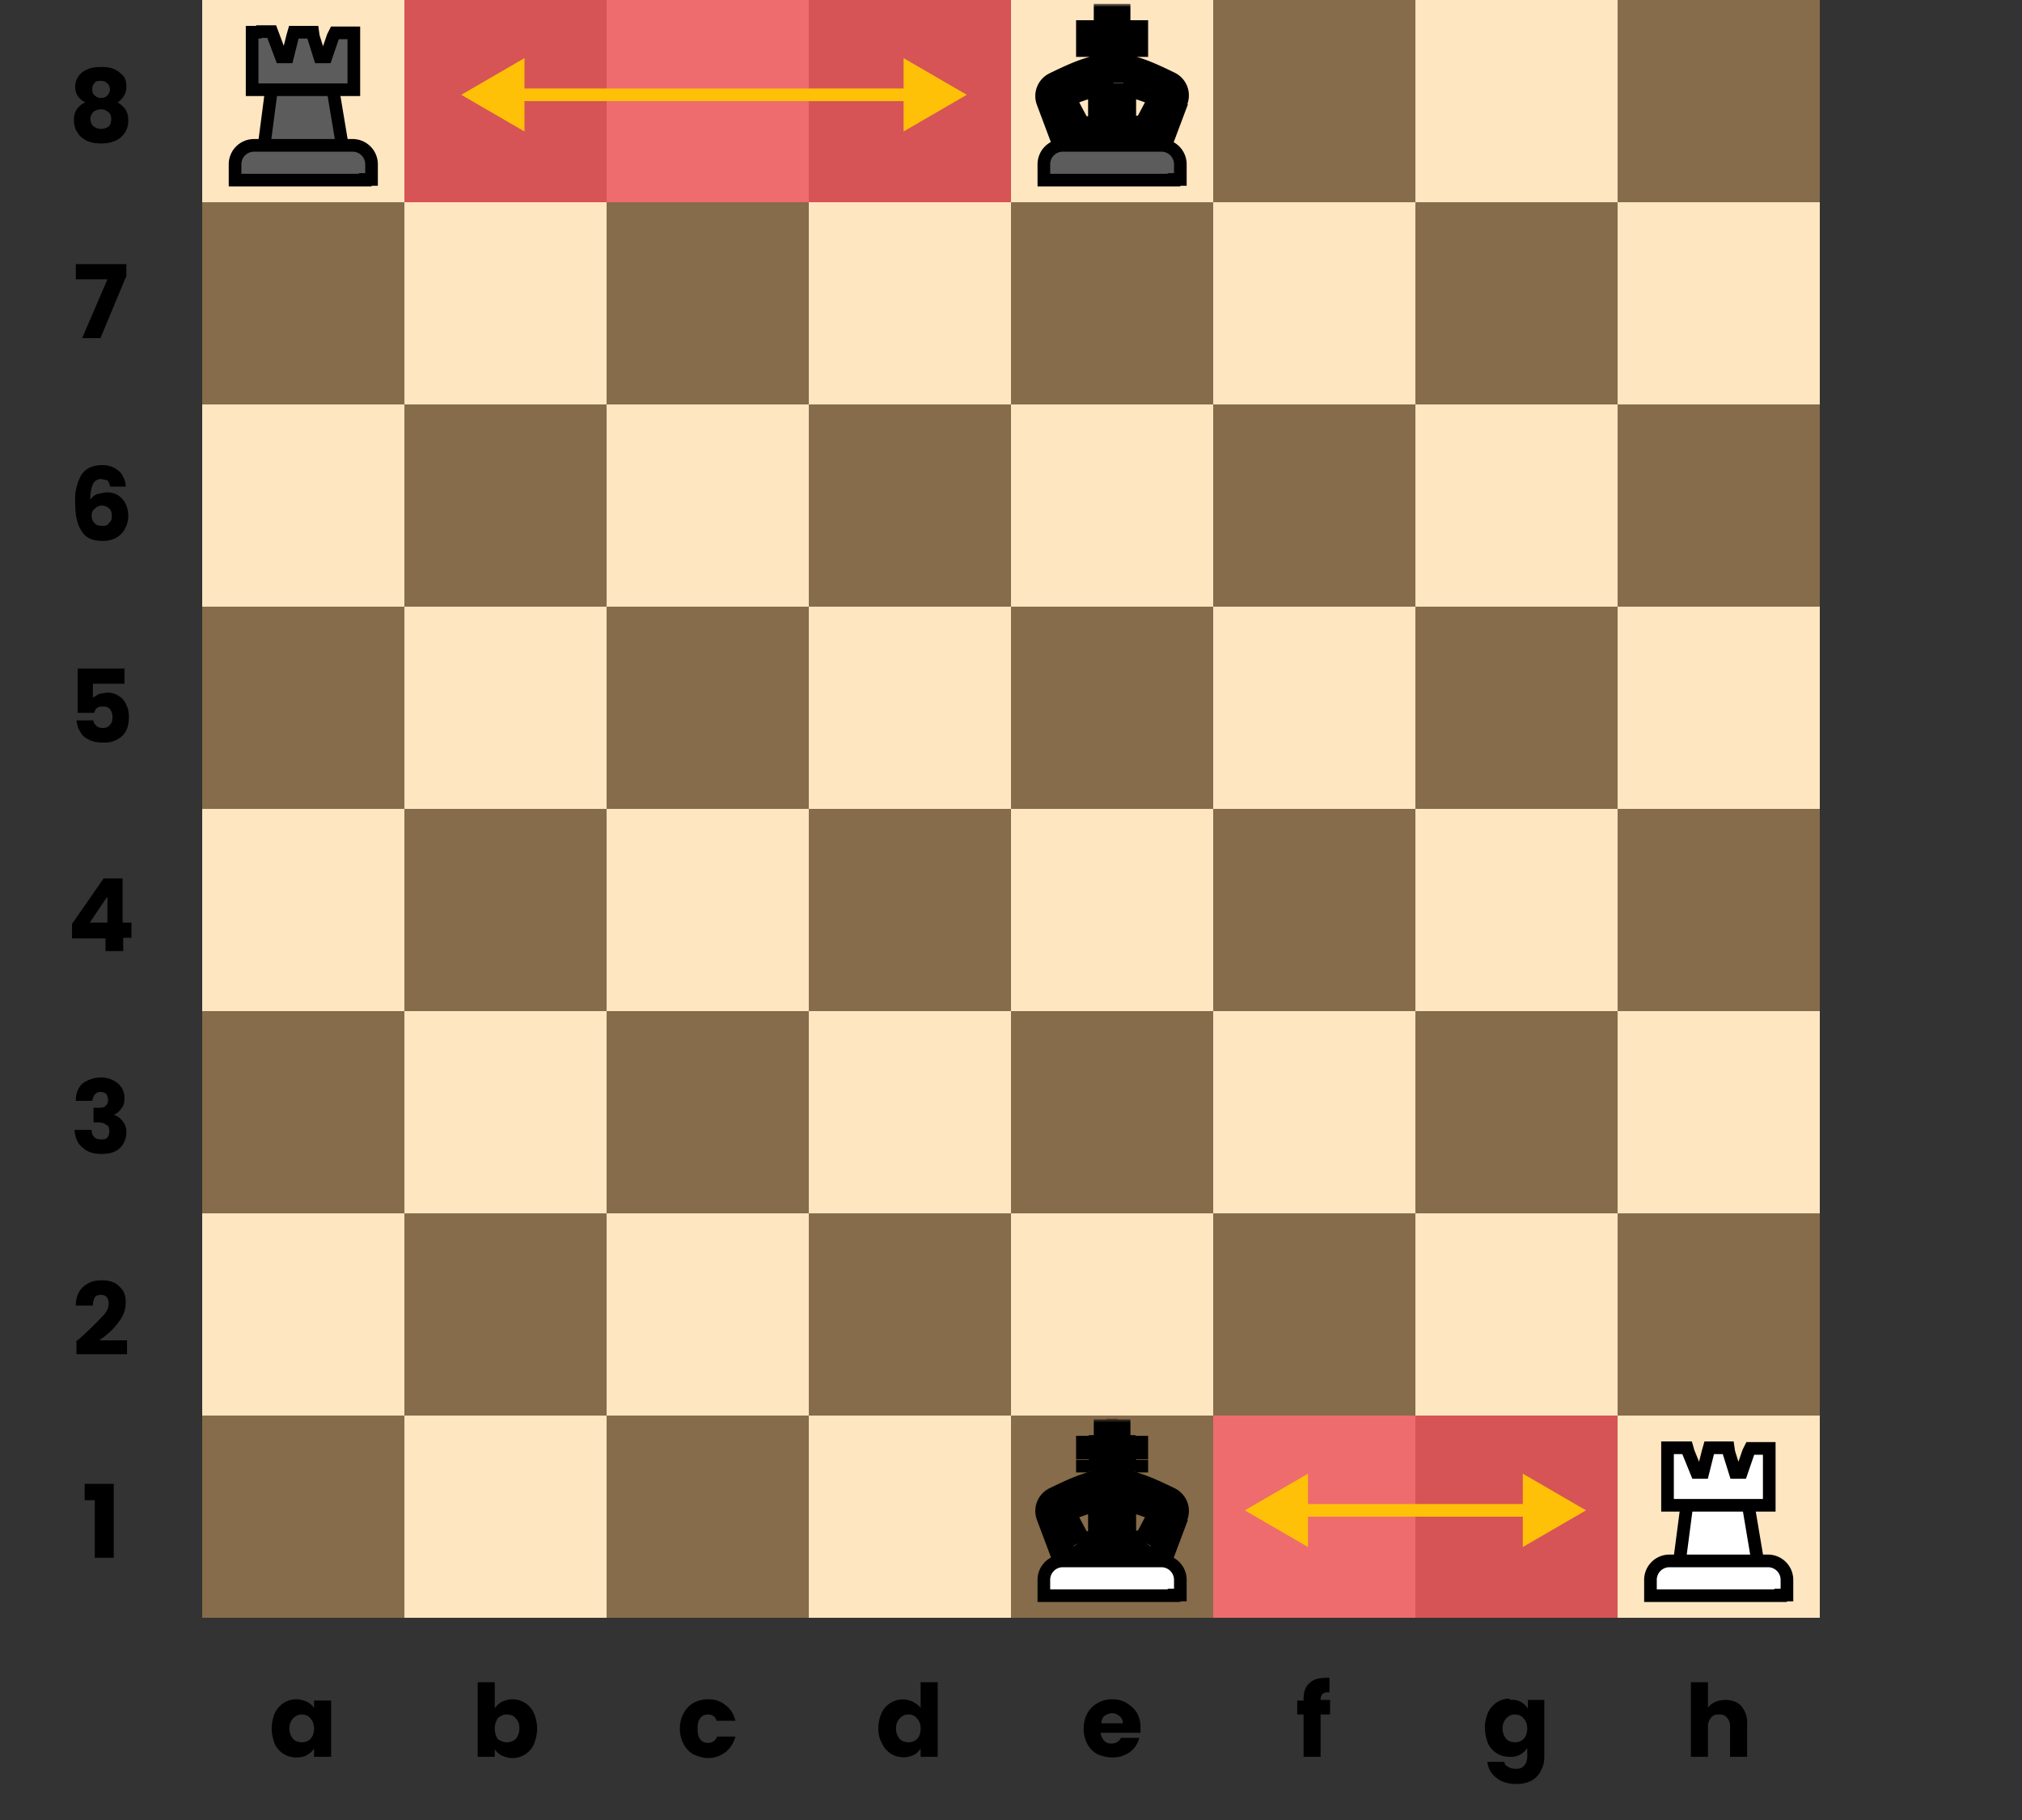 <svg width="320" height="288" fill="none" xmlns="http://www.w3.org/2000/svg"><rect width="100%" height="100%" fill="#333333" stroke="none"/><path fill="#FEE6C1" d="M32 0h256v256H32z"/><path d="M32 224h32v32H32v-32zM32 96h32v32H32V96zM32 160h32v32H32v-32zM32 32h32v32H32V32zM64 192h32v32H64v-32zM64 64h32v32H64V64zM64 128h32v32H64v-32zM64 0h32v32H64V0zM160 224h32v32h-32v-32zM160 96h32v32h-32V96zM160 160h32v32h-32v-32zM160 32h32v32h-32V32zM192 192h32v32h-32v-32zM192 64h32v32h-32V64zM192 128h32v32h-32v-32zM192 0h32v32h-32V0zM96 224h32v32H96v-32zM96 96h32v32H96V96zM96 160h32v32H96v-32zM96 32h32v32H96V32zM128 192h32v32h-32v-32zM128 64h32v32h-32V64zM128 128h32v32h-32v-32zM128 0h32v32h-32V0zM224 224h32v32h-32v-32zM224 96h32v32h-32V96zM224 160h32v32h-32v-32zM224 32h32v32h-32V32zM256 192h32v32h-32v-32zM256 64h32v32h-32V64zM256 128h32v32h-32v-32zM256 0h32v32h-32V0z" fill="#866C4A"/><path d="M13.4 237.4v-2.6H18v11.7H15v-9.1h-1.6zM12 212.3l.5-.4a59 59 0 004-3.9c.5-.6.7-1.2.7-1.7s-.1-.8-.3-1c-.2-.3-.5-.4-1-.4-.3 0-.7.1-.9.4-.2.3-.3.8-.3 1.3H12c0-.9.2-1.7.6-2.3.4-.6.9-1 1.5-1.3.6-.3 1.2-.4 2-.4 1.2 0 2.2.3 2.8 1 .7.6 1 1.4 1 2.5a5 5 0 01-1.2 3.2c-.7 1-1.7 1.9-3 2.8h4.4v2.2h-8v-2zM12 174.1c0-1.1.4-2 1-2.6.8-.6 1.8-1 3-1 .8 0 1.4.2 2 .5a3 3 0 011.7 2.7c0 .7-.1 1.3-.5 1.7-.3.5-.7.8-1.2 1 .6.2 1 .5 1.4 1 .4.5.6 1 .6 1.8 0 .7-.2 1.3-.5 1.8a3 3 0 01-1.3 1.2c-.6.3-1.3.4-2.1.4-1.3 0-2.3-.3-3-1-.8-.6-1.2-1.5-1.3-2.8h2.7c0 .5.1.8.4 1.1.2.3.6.4 1.1.4.4 0 .7 0 1-.3.2-.3.3-.6.3-1 0-.5-.1-.9-.5-1-.3-.3-.8-.4-1.5-.4h-.5v-2.3h.5c.5 0 1 0 1.3-.2.3-.2.5-.6.5-1s-.1-.7-.3-1c-.2-.2-.5-.3-1-.3-.3 0-.6.2-.8.4-.2.2-.3.6-.4 1H12zM11.4 148.4v-2.2l5-7.2h3v7h1.4v2.4h-1.3v2.1h-2.8v-2h-5.3zm5.5-6.4l-2.7 4H17v-4zM19.7 108.2h-5v2.2l1-.6 1.2-.2c.8 0 1.5.2 2 .6.5.3.9.8 1.1 1.4.3.5.4 1.2.4 1.8 0 1.3-.3 2.3-1 3a4 4 0 01-3 1.1c-.9 0-1.6-.1-2.2-.4-.7-.3-1.2-.7-1.5-1.3-.3-.5-.5-1-.6-1.8h2.7c0 .4.2.6.5.9.2.2.6.3 1 .3.5 0 .9-.2 1.1-.5.3-.3.4-.7.4-1.3 0-.5-.2-.9-.4-1.2-.3-.3-.6-.4-1.1-.4-.4 0-.7 0-1 .3-.2.1-.3.4-.4.7h-2.6v-7h7.4v2.4zM17.4 77c0-.4-.2-.7-.4-1l-1-.2c-.6 0-1 .3-1.3.8a6 6 0 00-.4 2.5c.2-.4.6-.7 1-.9l1.5-.3c1 0 1.9.3 2.5 1 .6.6 1 1.6 1 2.7 0 .8-.2 1.5-.5 2-.3.7-.8 1.1-1.4 1.5-.6.3-1.3.5-2.1.5-1.7 0-2.8-.5-3.4-1.6-.7-1-1-2.5-1-4.4a8 8 0 011-4.5c.7-1 1.8-1.5 3.3-1.5a4 4 0 012 .5c.5.3 1 .7 1.2 1.2.3.5.5 1 .5 1.7h-2.5zm-1.3 3c-.4 0-.8.2-1.1.5-.3.2-.5.6-.5 1.1 0 .5.2 1 .5 1.2.2.3.6.4 1.2.4.4 0 .8 0 1-.4.4-.3.5-.6.5-1.1 0-.5-.1-1-.4-1.2-.3-.3-.7-.5-1.2-.5zM19.9 43.9l-4 9.6H13l4-9.3h-5v-2.4H20v2zM13.5 16.2c-1-.5-1.6-1.3-1.6-2.5a2.9 2.9 0 011.9-2.7c.6-.3 1.3-.4 2.2-.4.9 0 1.6.1 2.2.4.6.3 1 .7 1.4 1.1.3.5.4 1 .4 1.6 0 .6-.1 1-.4 1.5-.3.4-.6.8-1 1 .5.3 1 .7 1.3 1.2.3.5.4 1 .4 1.7a3.4 3.4 0 01-2.1 3.2c-.7.3-1.4.4-2.2.4-.8 0-1.5-.1-2.2-.4-.6-.3-1.2-.7-1.5-1.3-.4-.5-.6-1.2-.6-2 0-.6.1-1.2.4-1.6a3 3 0 011.4-1.2zm3.9-2c0-.5-.2-.8-.4-1-.3-.3-.6-.4-1-.4s-.8 0-1 .3c-.3.3-.4.6-.4 1 0 .5.1.8.4 1 .3.3.6.4 1 .4s.7-.1 1-.4c.2-.2.4-.6.4-1zM16 17.3c-.5 0-1 .2-1.2.4-.3.3-.5.7-.5 1.1 0 .5.2.9.5 1.2.3.2.7.4 1.2.4s1-.2 1.2-.4c.3-.3.4-.7.4-1.2 0-.4-.1-.8-.4-1-.3-.3-.7-.5-1.2-.5zM273 269c1.1 0 2 .3 2.6 1a4 4 0 01.9 2.8v5.2h-2.7v-4.8c0-.6-.2-1.1-.5-1.4-.3-.4-.7-.5-1.3-.5-.5 0-.9.1-1.2.5a2 2 0 00-.5 1.4v4.8h-2.7v-11.8h2.7v4a3 3 0 011.2-.9c.5-.2 1-.3 1.6-.3zM239 269a2.8 2.8 0 012.8 1.4V269h2.6v8.9c0 .8-.1 1.5-.5 2.2-.3.7-.8 1.2-1.4 1.6-.7.4-1.5.6-2.5.6-1.3 0-2.4-.3-3.2-1a3.5 3.5 0 01-1.4-2.5h2.7c0 .4.2.6.6.8.3.2.7.3 1.2.3s1-.1 1.3-.5c.3-.3.5-.8.5-1.5v-1.3a3 3 0 01-2.7 1.4 3.7 3.7 0 01-3.5-2.1c-.3-.8-.5-1.6-.5-2.5 0-.9.2-1.7.5-2.4a3.7 3.7 0 013.4-2.2zm2.7 4.5c0-.6-.2-1.2-.6-1.6-.3-.4-.8-.6-1.3-.6-.6 0-1 .2-1.4.6-.4.4-.6 1-.6 1.6 0 .7.2 1.2.6 1.7.3.3.8.5 1.4.5.5 0 1-.2 1.3-.5.4-.4.6-1 .6-1.7zM210.6 271.3H209v6.7h-2.7v-6.7h-1v-2.2h1v-.3c0-1 .3-2 1-2.5.6-.6 1.5-.8 2.7-.8h.4v2.3c-.5 0-.8 0-1 .2-.3.2-.4.5-.4 1h1.5v2.3zM180.5 273.4v.8h-6.3c0 .5.3 1 .6 1.3.3.3.7.4 1.1.4.7 0 1.2-.3 1.5-.9h2.9a4 4 0 01-.8 1.6 4 4 0 01-1.5 1.1c-.6.3-1.2.4-2 .4s-1.6-.2-2.3-.5a4 4 0 01-1.6-1.6 5 5 0 01-.6-2.5c0-.9.2-1.7.6-2.4a4 4 0 011.6-1.6c.7-.4 1.4-.6 2.3-.6.9 0 1.7.2 2.3.6.7.4 1.2.9 1.6 1.5.4.7.6 1.5.6 2.4zm-2.8-.7c0-.5-.2-.9-.5-1.1-.3-.3-.7-.5-1.2-.5s-.8.2-1.2.4c-.3.3-.5.7-.5 1.2h3.4zM139 273.5c0-.9.2-1.7.5-2.4a3.7 3.7 0 015-1.8c.5.3 1 .6 1.2 1v-4.1h2.7V278h-2.7v-1.3c-.3.4-.6.8-1.1 1a3.7 3.7 0 01-5-1.8c-.4-.7-.6-1.5-.6-2.4zm6.7 0c0-.6-.2-1.2-.6-1.6-.3-.4-.8-.6-1.3-.6-.6 0-1 .2-1.4.6-.4.4-.6 1-.6 1.6 0 .7.2 1.2.6 1.7.3.3.8.5 1.4.5.5 0 1-.2 1.3-.5.4-.4.6-1 .6-1.7zM107.6 273.5c0-.9.2-1.7.6-2.4a4 4 0 011.5-1.6c.7-.4 1.5-.6 2.4-.6 1.1 0 2 .3 2.8 1 .7.5 1.2 1.3 1.5 2.4h-3c-.2-.7-.7-1-1.4-1-.5 0-.9.2-1.2.6-.3.4-.4 1-.4 1.6 0 .8.1 1.3.4 1.7.3.4.7.6 1.2.6.7 0 1.2-.3 1.5-1h2.9c-.3 1-.8 1.8-1.5 2.4-.8.6-1.7 1-2.8 1-.9 0-1.7-.3-2.4-.6a4 4 0 01-1.5-1.6 5 5 0 01-.6-2.5zM78.3 270.3c.3-.4.6-.7 1.1-1 .5-.2 1-.4 1.7-.4a3.7 3.7 0 013.4 2.2c.3.7.5 1.5.5 2.4 0 1-.2 1.7-.5 2.5a3.7 3.7 0 01-3.4 2.2c-.7 0-1.2-.2-1.7-.4a3 3 0 01-1.1-1v1.2h-2.7v-11.8h2.7v4.1zm3.9 3.2c0-.7-.2-1.2-.6-1.6-.3-.4-.8-.6-1.4-.6-.5 0-1 .2-1.4.6-.3.4-.5 1-.5 1.6 0 .7.2 1.3.5 1.7.4.3.9.5 1.4.5.6 0 1-.2 1.4-.5.4-.5.6-1 .6-1.7zM43 273.5c0-.9.2-1.7.5-2.4a3.7 3.7 0 013.4-2.2c.7 0 1.2.2 1.7.4.5.3.9.6 1.1 1v-1.2h2.7v8.9h-2.7v-1.3a3 3 0 01-1.1 1c-.5.3-1 .4-1.7.4a3.7 3.7 0 01-3.4-2.1c-.3-.8-.5-1.6-.5-2.5zm6.7 0c0-.6-.2-1.2-.6-1.6-.3-.4-.8-.6-1.3-.6-.6 0-1 .2-1.4.6-.4.4-.6 1-.6 1.6 0 .7.2 1.2.6 1.7.3.3.8.5 1.4.5.5 0 1-.2 1.3-.5.4-.4.6-1 .6-1.7z" fill="#000"/><mask id="a" maskUnits="userSpaceOnUse" x="162.8" y="224.6" width="26" height="26" fill="#000"><path fill="#fff" d="M162.8 224.6h26v26h-26z"/><path fill-rule="evenodd" clip-rule="evenodd" d="M183.1 247.9l3-8c.3-1-.1-2-1-2.5a23.7 23.7 0 00-8.2-2.8V231h2.8v-1.8H177v-2.6h-1.8v2.6h-2.8v1.8h2.8v3.6c-2.4.2-4.6 1.1-8.1 2.8a2 2 0 00-1 2.5l2.9 8H183zm-8.9-10.7l-4 1a2 2 0 00-1.2 2.9l1.7 3.2h3.5v-7.1zm7.6 1l-4-1v7.1h3.5l1.7-3.2a2 2 0 00-1.2-2.8z"/></mask><path fill-rule="evenodd" clip-rule="evenodd" d="M183.1 247.9l3-8c.3-1-.1-2-1-2.5a23.7 23.7 0 00-8.2-2.8V231h2.8v-1.8H177v-2.6h-1.8v2.6h-2.8v1.8h2.8v3.6c-2.4.2-4.6 1.1-8.1 2.8a2 2 0 00-1 2.5l2.9 8H183zm-8.9-10.7l-4 1a2 2 0 00-1.2 2.9l1.7 3.2h3.5v-7.1zm7.6 1l-4-1v7.1h3.5l1.7-3.2a2 2 0 00-1.2-2.8z" fill="#fff"/><path d="M175.2 235.6h1.6l.2-2h-2l.2 2zm10.8 4.3l2 .7-2-.7zm-2.9 8v2h1.4l.5-1.3-1.9-.7zm2-10.5l.8-1.8-.9 1.8zm-8.2-2.8h-2v1.8l1.9.2.1-2zm0-3.6v-2h-2v2h2zm2.8 0v2h2v-2h-2zm0-1.8h2v-2h-2v2zm-2.8 0h-2v2h2v-2zm0-2.6h2v-2h-2v2zm-1.8 0v-2h-2v2h2zm0 2.6v2h2v-2h-2zm-2.8 0v-2h-2v2h2zm0 1.8h-2v2h2v-2zm2.8 0h2v-2h-2v2zm0 3.6l.1 2 1.9-.2v-1.8h-2zm-8.1 2.8l.8 1.8-.8-1.8zm-1 2.5l1.8-.7-1.8.7zm2.9 8l-1.9.7.5 1.3h1.4v-2zm1.3-9.6l-.6-2 .6 2zm4-1.1h2v-2.4l-2.3.4.3 2zM169 241l1.8-1-1.8 1zm1.7 3.2l-1.8 1 .5 1h1.3v-2zm3.5 0v2h2v-2h-2zm3.6-7.1l.3-2-2.3-.4v2.4h2zm4 1l-.6 2 .6-2zm-4 6.1h-2v2h2v-2zm3.5 0v2h1.3l.5-1-1.8-1zm1.7-3.2l1.8.8-1.8-.8zm1.2-1.9l-3 8 3.8 1.4 3-8-3.8-1.4zm0 0l3.7 1.4a4 4 0 00-2-5l-1.7 3.6zm-7.4-2.6c2 .1 3.8 1 7.4 2.6l1.7-3.6c-3.5-1.7-6-2.8-8.8-3l-.3 4zm-1.9-5.6v3.6h4V231h-4zm4.8-2H177v4h2.8v-4zm-2 .2v1.8h4v-1.8h-4zm-.8 2h2.8v-4H177v4zm-2-4.6v2.6h4v-2.6h-4zm.2 2h1.8v-4h-1.8v4zm2 .6v-2.6h-4v2.6h4zm-4.8 2h2.8v-4h-2.8v4zm2-.2v-1.8h-4v1.8h4zm.8-2h-2.8v4h2.8v-4zm2 5.6V231h-4v3.6h4zm-9.3 4.6a22 22 0 017.4-2.6l-.3-4c-2.8.2-5.3 1.3-8.8 3l1.7 3.6zm0 0l-1.7-3.6a4 4 0 00-2 5l3.7-1.4zm3 8l-3-8-3.7 1.4 3 8 3.7-1.4zm12.3-1.3H169v4H183v-4zm-12.3-5.7c1.6-.6 2.8-.9 3.8-1l-.7-4c-1.3.2-2.7.6-4.3 1.2l1.2 3.8zm0 0l-1.2-3.8a4 4 0 00-2.4 5.5l3.6-1.7zm1.7 3.2l-1.7-3.2-3.6 1.7 1.7 3.3 3.6-1.8zm1.7-1h-3.5v4h3.5v-4zm-2-5.2v7.1h4v-7.1h-4zm5.2 2c1 .1 2.2.4 3.8 1l1.2-3.8c-1.6-.6-3-1-4.3-1.2l-.7 4zm2.4 5.1v-7.1h-4v7.1h4zm1.5-2h-3.5v4h3.5v-4zm-.1-2.1l-1.7 3.2 3.6 1.8 1.7-3.3-3.6-1.7zm0 0l3.6 1.7a4 4 0 00-2.4-5.5l-1.2 3.8z" fill="#000" mask="url(#a)"/><path d="M185.8 252.4h1V250a3 3 0 00-3-3h-15.6a3 3 0 00-3 3v2.5h20.6z" fill="#fff" stroke="#000" stroke-width="2"/><mask id="b" maskUnits="userSpaceOnUse" x="162.8" y=".6" width="26" height="26" fill="#000"><path fill="#fff" d="M162.8.6h26v26h-26z"/><path fill-rule="evenodd" clip-rule="evenodd" d="M183.1 23.9l3-8c.3-1-.1-2-1-2.5a23.7 23.7 0 00-8.2-2.8V7h2.8V5.2H177V2.6h-1.8v2.6h-2.8V7h2.8v3.6c-2.4.2-4.6 1.1-8.1 2.8a2 2 0 00-1 2.5l2.9 8H183zm-8.9-10.7l-4 1a2 2 0 00-1.2 2.9l1.7 3.2h3.5v-7.1zm7.6 1l-4-1v7.1h3.5l1.7-3.2a2 2 0 00-1.2-2.8z"/></mask><path fill-rule="evenodd" clip-rule="evenodd" d="M183.1 23.9l3-8c.3-1-.1-2-1-2.5a23.7 23.7 0 00-8.2-2.8V7h2.8V5.2H177V2.6h-1.8v2.6h-2.8V7h2.8v3.6c-2.4.2-4.6 1.1-8.1 2.8a2 2 0 00-1 2.5l2.9 8H183zm-8.9-10.7l-4 1a2 2 0 00-1.2 2.9l1.7 3.2h3.5v-7.1zm7.6 1l-4-1v7.1h3.5l1.7-3.2a2 2 0 00-1.2-2.8z" fill="#5C5C5C"/><path d="M175.2 11.6h1.6l.2-2h-2l.2 2zm10.8 4.3l2 .7-2-.7zm-2.9 8v2h1.4l.5-1.3-1.9-.7zm2-10.5l.8-1.8-.9 1.8zm-8.2-2.8h-2v1.8l1.9.2.1-2zm0-3.6V5h-2v2h2zm2.8 0v2h2V7h-2zm0-1.8h2v-2h-2v2zm-2.8 0h-2v2h2v-2zm0-2.6h2v-2h-2v2zm-1.8 0v-2h-2v2h2zm0 2.6v2h2v-2h-2zm-2.8 0v-2h-2v2h2zm0 1.8h-2v2h2V7zm2.8 0h2V5h-2v2zm0 3.6l.1 2 1.9-.2v-1.8h-2zm-8.1 2.8l.8 1.8-.8-1.8zm-1 2.5l1.8-.7-1.8.7zm2.9 8l-1.9.7.5 1.3h1.4v-2zm1.3-9.6l-.6-2 .6 2zm4-1.1h2v-2.4l-2.3.4.3 2zM169 17l1.8-1-1.8 1zm1.7 3.2l-1.8 1 .5 1h1.3v-2zm3.5 0v2h2v-2h-2zm3.6-7.1l.3-2-2.3-.4v2.4h2zm4 1l.6-1.8-.6 1.9zm-4 6.1h-2v2h2v-2zm3.5 0v2h1.3l.5-1-1.8-1zm1.7-3.2l1.8.8-1.8-.8zm1.2-1.9l-3 8 3.8 1.4 3-8-3.8-1.4zm0 0l3.7 1.4a4 4 0 00-2-5l-1.7 3.6zm-7.4-2.6c2 .1 3.8 1 7.4 2.6l1.7-3.6c-3.5-1.7-6-2.8-8.8-3l-.3 4zM174.9 7v3.6h4V7h-4zm4.8-2H177v4h2.8V5zm-2 .2V7h4V5.2h-4zm-.8 2h2.8v-4H177v4zm-2-4.6v2.6h4V2.6h-4zm.2 2h1.8v-4h-1.8v4zm2 .6V2.6h-4v2.6h4zm-4.8 2h2.8v-4h-2.8v4zm2-.2V5.2h-4V7h4zm.8-2h-2.8v4h2.8V5zm2 5.6V7h-4v3.6h4zm-9.3 4.6a22 22 0 017.4-2.6l-.3-4c-2.8.2-5.3 1.3-8.8 3l1.7 3.6zm0 0l-1.7-3.6a4 4 0 00-2 5l3.7-1.4zm3 8l-3-8-3.7 1.4 3 8 3.7-1.4zm12.3-1.3H169v4H183v-4zm-12.3-5.7c1.6-.6 2.8-.9 3.8-1l-.7-4c-1.3.2-2.7.6-4.3 1.2l1.2 3.8zm0 0l-1.2-3.8a4 4 0 00-2.4 5.5l3.6-1.7zm1.7 3.2l-1.7-3.2-3.6 1.7 1.7 3.3 3.6-1.8zm1.7-1h-3.5v4h3.5v-4zm-2-5.2v7.1h4v-7.1h-4zm5.2 2c1 .1 2.2.4 3.8 1l1.2-3.8c-1.6-.6-3-1-4.3-1.2l-.7 4zm2.4 5.1v-7.1h-4v7.1h4zm1.5-2h-3.5v4h3.5v-4zm-.1-2.1l-1.7 3.2 3.6 1.8 1.7-3.3-3.6-1.7zm0 0l3.6 1.7a4 4 0 00-2.4-5.5l-1.2 3.8z" fill="#000" mask="url(#b)"/><path d="M185.8 28.4h1V26a3 3 0 00-3-3h-15.6a3 3 0 00-3 3v2.5h20.6z" fill="#5C5C5C" stroke="#000" stroke-width="2"/><path d="M268 236.2h-.9v.9l-1.4 10.7-.2 1H278.5l-.2-1-1.8-10.7-.1-.9H268z" fill="#fff" stroke="#000" stroke-width="2"/><path d="M264.9 229.1h-1v9.1H280v-9H277l-.3.6-1.1 3.2h-1l-1-3.2-.1-.7h-3l-.2.7-.8 3.2h-1l-1.3-3.2-.2-.7H265zM281.8 252.4h1V250a3 3 0 00-3-3h-15.6a3 3 0 00-3 3v2.5h20.6z" fill="#fff" stroke="#000" stroke-width="2"/><path d="M44 12.2h-.9v.9l-1.4 10.7-.2 1H54.5l-.2-1L52.5 13l-.1-.9H44z" fill="#5C5C5C" stroke="#000" stroke-width="2"/><path d="M40.9 5.1h-1v9.1H56v-9H53l-.3.6L51.6 9h-1l-1-3.2-.1-.7h-3l-.2.7-.8 3.2h-1l-1.2-3.2L43 5H41zM57.8 28.4h1V26a3 3 0 00-3-3H40.2a3 3 0 00-3 3v2.5h20.6z" fill="#5C5C5C" stroke="#000" stroke-width="2"/><path fill="#E94E58" fill-opacity=".8" d="M192 224h32v32h-32zM224 224h32v32h-32zM64 0h32v32H64zM96 0h32v32H96zM128 0h32v32h-32z"/><path d="M197 239l10 5.8v-11.6l-10 5.8zm54 0l-10-5.8v11.6l10-5.8zm-45 1h36v-2h-36v2zM73 15l10 5.8V9.2L73 15zm80 0l-10-5.8v11.6l10-5.8zm-71 1h62v-2H82v2z" fill="#FFC107" mask="url(#)"/></svg>